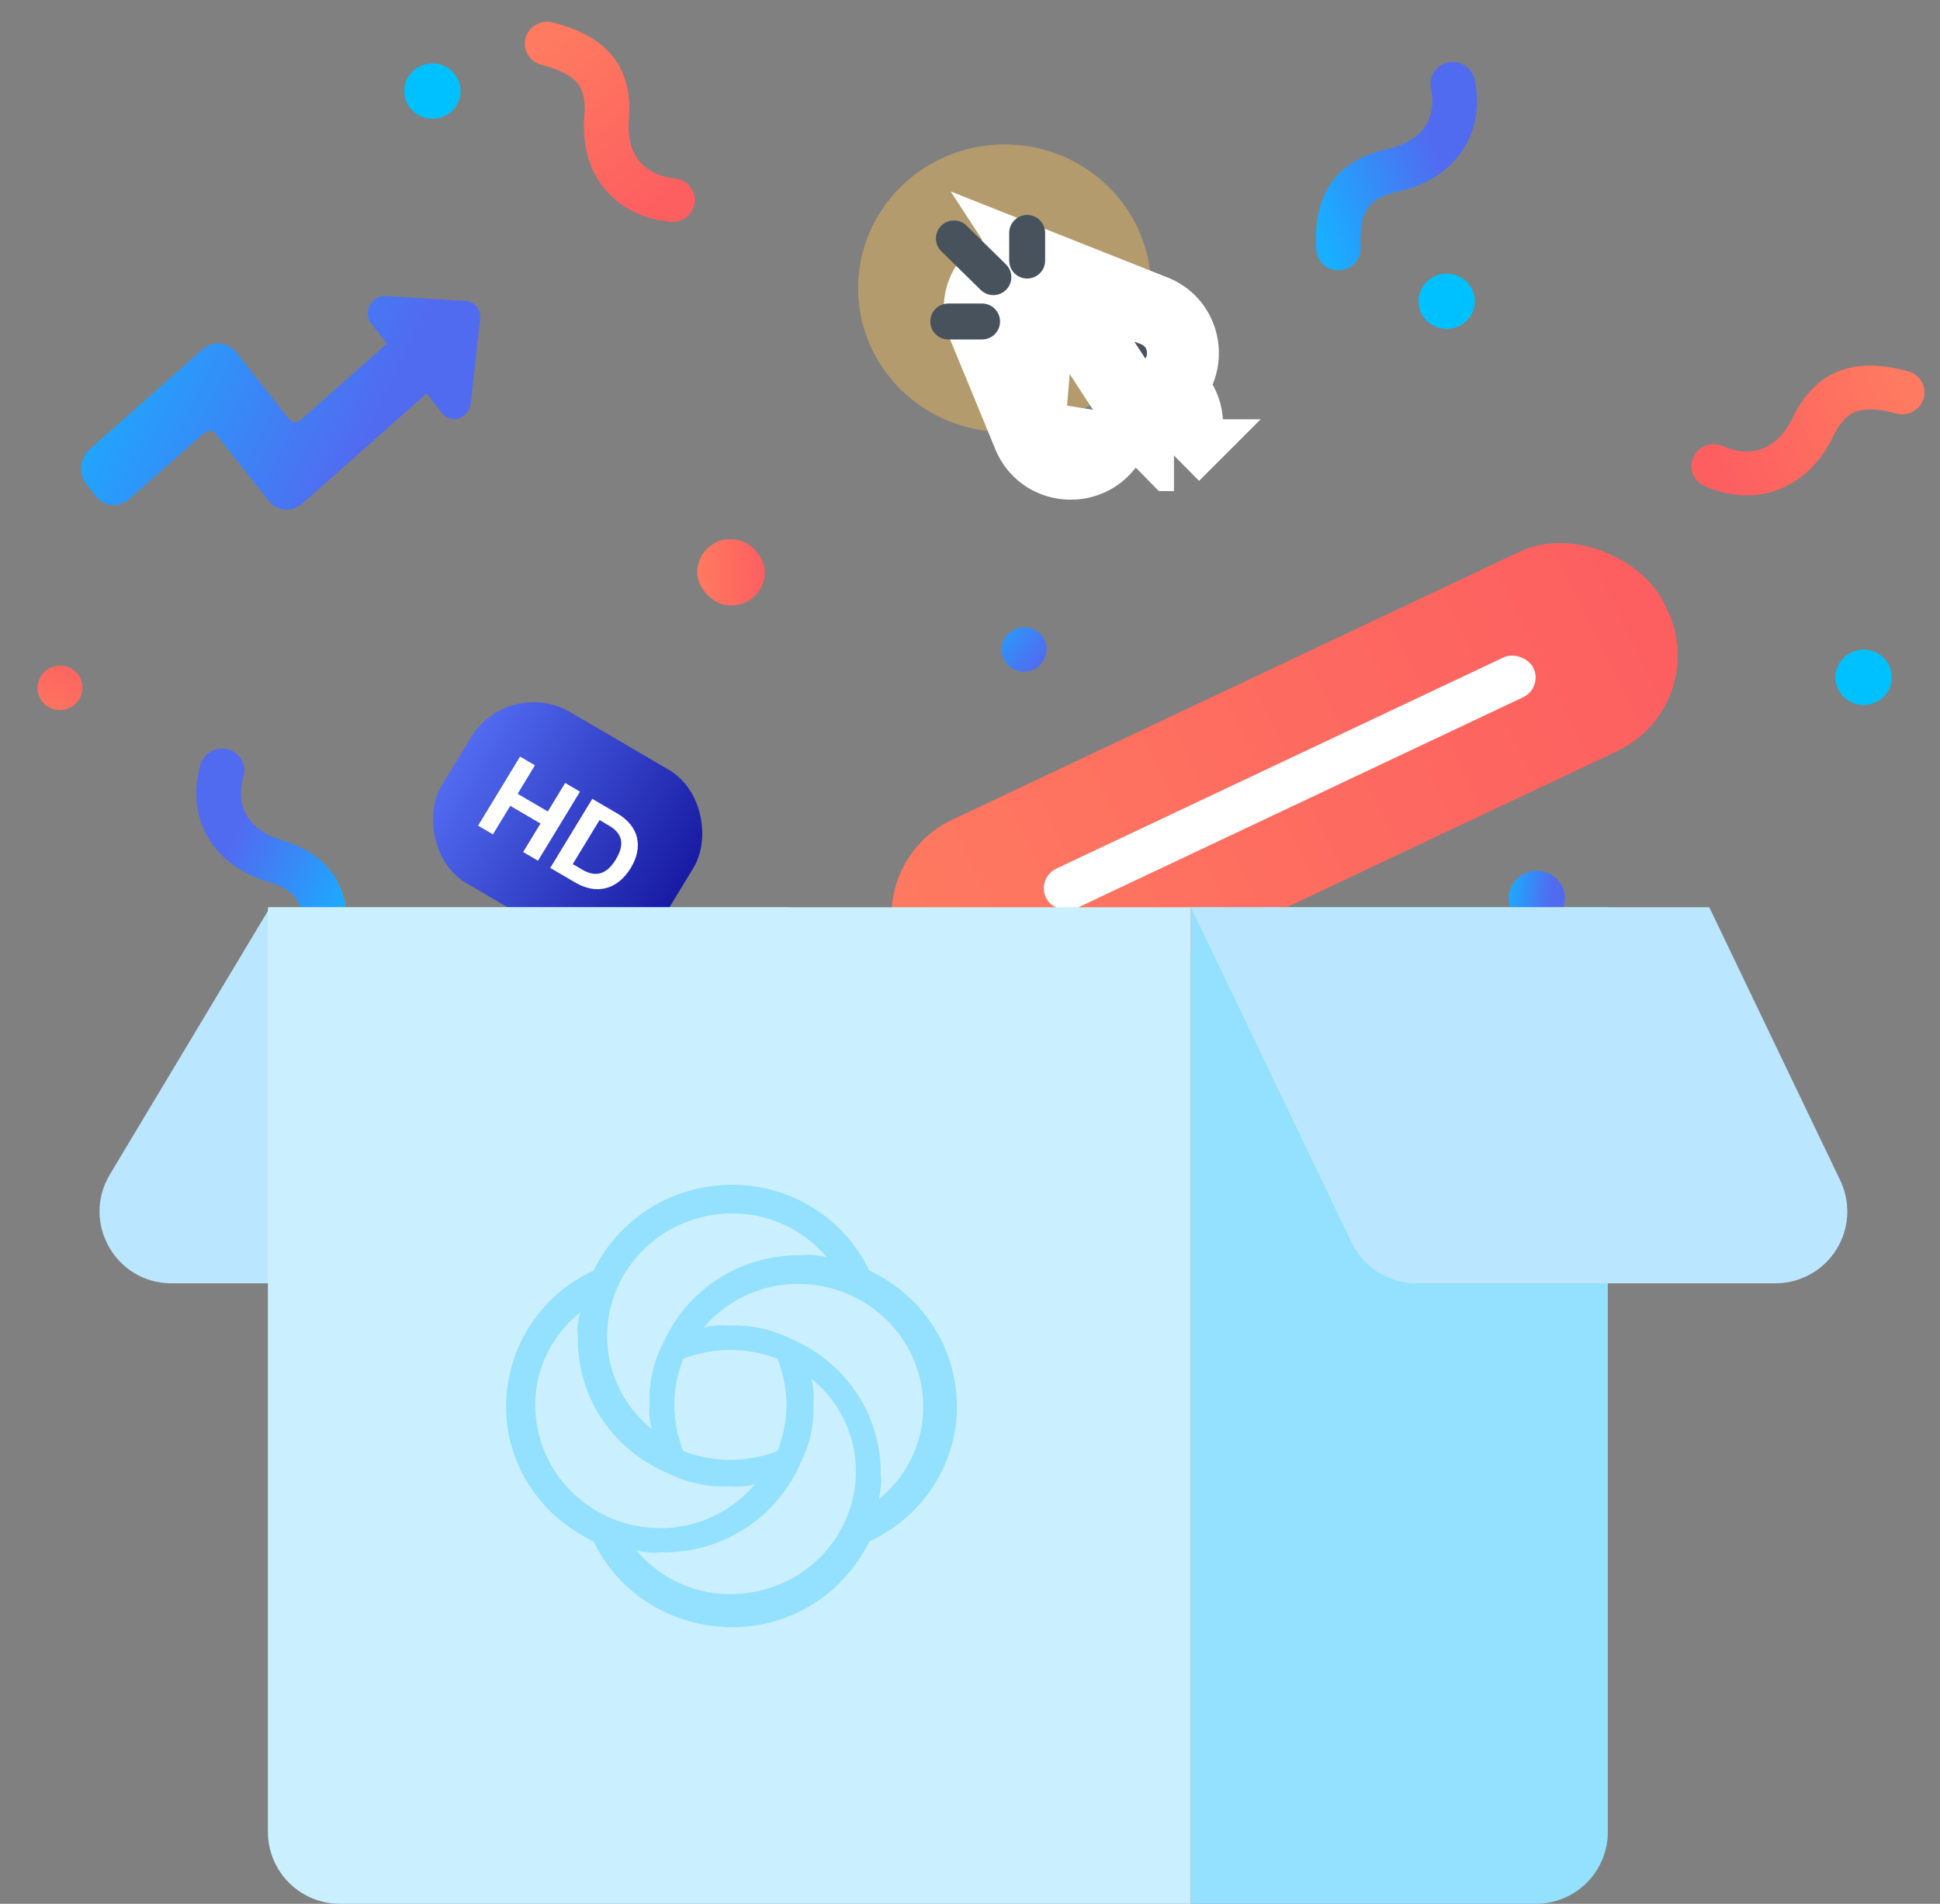 <svg width="54" height="53" viewBox="0 0 54 53" fill="none" xmlns="http://www.w3.org/2000/svg"><rect x="0" y="0" width="54" height="53" fill="#808080" stroke="none"/><g clip-path="url(#a)"><ellipse cx="42.778" cy="25.012" rx=".784" ry=".77" fill="url(#b)"/><path fill-rule="evenodd" clip-rule="evenodd" d="M8.27 25.063c.12.202.192.532.119 1.112-.042.335.2.64.54.68a.62.62 0 0 0 .693-.53c.09-.704.038-1.346-.279-1.878-.324-.544-.86-.863-1.494-1.056-.554-.17-.854-.446-1.003-.727-.152-.286-.185-.646-.068-1.043a.608.608 0 0 0-.425-.755.623.623 0 0 0-.77.417c-.189.644-.164 1.336.16 1.946.328.616.923 1.079 1.738 1.327.46.14.676.317.79.507z" fill="url(#c)"/><rect width="7.18" height="5.57" rx="2" transform="matrix(.863 .505 -.519 .855 14.148 18.816)" fill="url(#d)"/><path d="M13.307 22.986l.414.242.483-.794.84.492-.482.794.413.242 1.169-1.923-.413-.242-.482.794-.841-.492.482-.794-.415-.242-1.168 1.923zM16.012 24.569c.596.35 1.178.198 1.544-.402.364-.6.221-1.172-.37-1.518l-.7-.41-1.169 1.923.695.407zm-.07-.513l.746-1.226.264.155c.368.215.45.512.19.94-.26.429-.568.501-.936.285l-.263-.154z" fill="#fff"/><path fill-rule="evenodd" clip-rule="evenodd" d="M12.975 8.382l-2.242-.142c-.393-.025-.645.46-.4.77l.44.556-2.406 2.13c-.096.085-.236.077-.312-.02L6.564 9.795c-.228-.287-.647-.314-.936-.059l-3.116 2.758c-.289.255-.338.697-.11.985l.276.347c.228.287.647.314.935.059l2.073-1.834c.096-.085.236-.077.312.02l1.491 1.882c.228.287.647.314.935.059l3.45-3.057.44.556c.246.31.744.133.79-.28l.26-2.357c.029-.257-.146-.476-.389-.491z" fill="url(#e)"/><rect width="23.446" height="6.18" rx="3" transform="matrix(.904 -.427 .44 .898 23.8 24.098)" fill="url(#f)"/><rect width="15.005" height="1.236" rx=".618" transform="matrix(.904 -.427 .44 .898 28.845 24.445)" fill="#fff"/><path d="M3.058 32.698c-.8 1.334.161 3.029 1.715 3.029h10.9l6.274-10.468H7.517l-4.46 7.44z" fill="#BAE7FF"/><path d="M7.458 25.258h25.69V53H9.458a2 2 0 0 1-2-2V25.258z" fill="#CAF0FF"/><path d="M33.148 25.258h11.606V51a2 2 0 0 1-2 2h-9.606V25.258z" fill="#93E0FF"/><path d="M33.148 25.258h14.43l3.645 7.603a2 2 0 0 1-1.803 2.865h-9.994a2 2 0 0 1-1.804-1.136l-4.474-9.332z" fill="#BAE7FF"/><ellipse opacity=".4" cx="27.964" cy="8.022" rx="4.078" ry="4.002" fill="#FFC450"/><path d="M28.63 12.126c.37.899 1.539 1.037 2.131.353l-2.13-.353zm-1.257-3.052l1.257 3.052.387-4.707c-.99-.394-2.09.572-1.644 1.654zm4.754-.421l-3.11-1.234 2.959 4.54.7.713h.001a1.217 1.217 0 0 0-.001-1.74l-.167-.164c.68-.6.516-1.76-.382-2.115zm-3.847.625z" fill="#47525D" stroke="#fff" stroke-width="2"/><path d="M27.65 7.716l-1.098-1.078m2.039.616v-.77M27.336 8.95h-.94" stroke="#47525D" stroke-linecap="round" stroke-linejoin="round"/><ellipse cx="40.268" cy="8.387" rx=".784" ry=".77" fill="#00C1FF"/><ellipse cx="12.036" cy="2.535" rx=".784" ry=".77" fill="#00C1FF"/><ellipse cx="51.875" cy="18.856" rx=".784" ry=".77" fill="#00C1FF"/><path fill-rule="evenodd" clip-rule="evenodd" d="M16.08 2.326c-.147-.185-.432-.373-1.008-.522a.609.609 0 0 1-.443-.745.623.623 0 0 1 .759-.434c.7.18 1.288.466 1.673.952.394.497.497 1.104.445 1.754-.047.567.104.944.314 1.184.214.245.543.408.962.45.341.033.59.332.556.667a.619.619 0 0 1-.68.546c-.68-.067-1.325-.347-1.782-.869-.46-.527-.677-1.24-.61-2.075.039-.472-.049-.735-.186-.908z" fill="url(#g)"/><path fill-rule="evenodd" clip-rule="evenodd" d="M38.079 5.783c-.136.193-.232.517-.204 1.101a.615.615 0 0 1-.59.639.617.617 0 0 1-.651-.58c-.035-.71.066-1.346.422-1.853.365-.519.923-.797 1.57-.943.566-.127.887-.381 1.057-.65.174-.274.234-.631.148-1.035a.61.61 0 0 1 .482-.722.621.621 0 0 1 .735.473c.14.656.061 1.344-.31 1.928-.373.59-1.002 1.008-1.833 1.195-.47.106-.699.267-.826.447z" fill="url(#h)"/><path fill-rule="evenodd" clip-rule="evenodd" d="M51.644 11.467c.221-.088.564-.11 1.139.045a.623.623 0 0 0 .764-.426.609.609 0 0 0-.435-.75c-.698-.188-1.352-.23-1.934 0-.596.236-.994.71-1.28 1.299-.251.513-.574.765-.878.87-.31.106-.678.085-1.062-.085a.626.626 0 0 0-.822.304.605.605 0 0 0 .31.807c.622.277 1.322.352 1.984.125.668-.229 1.22-.74 1.589-1.495.208-.427.417-.611.625-.694z" fill="url(#i)"/><rect x="19.407" y="15.008" width="1.882" height="1.847" rx=".924" fill="url(#j)"/><path d="M28.192 17.55c.415-.24.935.047.94.52a.63.63 0 0 1-.936.55.613.613 0 0 1-.004-1.07z" fill="url(#k)"/><path d="M1.16 19.509c-.278-.39-.019-.934.464-.975a.614.614 0 0 1 .612.875.63.63 0 0 1-1.077.1z" fill="url(#l)"/><path fill-rule="evenodd" clip-rule="evenodd" d="M26.635 39.173c0-1.694-.988-3.117-2.434-3.8a4.23 4.23 0 0 0-3.808-2.389c-1.725 0-3.176.97-3.87 2.39a4.162 4.162 0 0 0-2.435 3.799c0 1.632.988 3.056 2.434 3.737.695 1.458 2.193 2.39 3.87 2.39 1.663 0 3.114-.97 3.809-2.39 1.485-.681 2.434-2.152 2.434-3.737zm-4.994-1.348c.156.413.25.842.25 1.286 0 .452-.094.881-.25 1.287a3.821 3.821 0 0 1-1.31.245c-.461 0-.898-.092-1.312-.245a3.632 3.632 0 0 1-.25-1.287c0-.451.094-.88.25-1.286a3.825 3.825 0 0 1 1.311-.245c.46 0 .89.092 1.311.245zm-1.248-4.044a3.42 3.42 0 0 1 2.622 1.225 1.767 1.767 0 0 0-.687-.061c-1.747-.027-3.222.981-3.87 2.45-.032-.013-.032-.013 0 0a3.317 3.317 0 0 0-.375 1.716c-.027.212-.004.447.062.674a3.332 3.332 0 0 1-1.248-2.573c0-1.9 1.56-3.431 3.496-3.431zm-5.494 5.33c0-.988.456-1.936 1.249-2.573-.067.228-.09.463-.063.674-.027 1.714 1 3.162 2.497 3.799-.014.03-.014.03 0 0a3.487 3.487 0 0 0 1.748.367c.216.027.455.005.687-.06a3.445 3.445 0 0 1-2.622 1.225c-1.936 0-3.496-1.532-3.496-3.432zm5.431 5.27a3.42 3.42 0 0 1-2.622-1.226c.232.066.472.088.687.062 1.747.026 3.222-.982 3.87-2.451.032.014.032.014 0 0 .271-.517.402-1.086.375-1.716a1.672 1.672 0 0 0-.062-.674 3.332 3.332 0 0 1 1.248 2.574c0 1.9-1.56 3.43-3.496 3.43zm1.686-7.108c.014-.03.014-.03 0 0a3.486 3.486 0 0 0-1.748-.367 1.765 1.765 0 0 0-.687.061 3.444 3.444 0 0 1 2.622-1.225c1.936 0 3.496 1.531 3.496 3.43 0 .99-.456 1.937-1.249 2.574.067-.227.09-.462.063-.674.027-1.714-1-3.162-2.497-3.799z" fill="#93E0FF"/></g><defs><linearGradient id="b" x1="43.562" y1="25.782" x2="41.814" y2="25.514" gradientUnits="userSpaceOnUse"><stop offset=".287" stop-color="#516BF0"/><stop offset="1" stop-color="#19AEFF"/></linearGradient><linearGradient id="c" x1="5.605" y1="21.778" x2="10.37" y2="24.142" gradientUnits="userSpaceOnUse"><stop offset=".287" stop-color="#516BF0"/><stop offset="1" stop-color="#19AEFF"/></linearGradient><linearGradient id="d" x1="7.18" y1="2.785" x2="0" y2="2.785" gradientUnits="userSpaceOnUse"><stop stop-color="#181BA3"/><stop offset="1" stop-color="#516BF0"/></linearGradient><linearGradient id="e" x1="11.718" y1="16.33" x2="1.633" y2="11.44" gradientUnits="userSpaceOnUse"><stop offset=".287" stop-color="#516BF0"/><stop offset="1" stop-color="#19AEFF"/></linearGradient><linearGradient id="f" y1="3.09" x2="23.446" y2="3.09" gradientUnits="userSpaceOnUse"><stop stop-color="#FE7A60"/><stop offset="1" stop-color="#FD5E60"/></linearGradient><linearGradient id="g" x1="15.2" y1="1.237" x2="18.61" y2="5.656" gradientUnits="userSpaceOnUse"><stop stop-color="#FE7A60"/><stop offset="1" stop-color="#FD5E60"/></linearGradient><linearGradient id="h" x1="40.988" y1="2.705" x2="36.052" y2="4.701" gradientUnits="userSpaceOnUse"><stop offset=".287" stop-color="#516BF0"/><stop offset="1" stop-color="#19AEFF"/></linearGradient><linearGradient id="i" x1="52.961" y1="10.958" x2="47.743" y2="13.077" gradientUnits="userSpaceOnUse"><stop stop-color="#FE7A60"/><stop offset="1" stop-color="#FD5E60"/></linearGradient><linearGradient id="j" x1="19.407" y1="15.931" x2="21.29" y2="15.931" gradientUnits="userSpaceOnUse"><stop stop-color="#FE7A60"/><stop offset="1" stop-color="#FD5E60"/></linearGradient><linearGradient id="k" x1="28.981" y1="19.762" x2="26.781" y2="18.013" gradientUnits="userSpaceOnUse"><stop offset=".287" stop-color="#516BF0"/><stop offset="1" stop-color="#19AEFF"/></linearGradient><linearGradient id="l" x1="1.137" y1="20.264" x2="2.167" y2="18.017" gradientUnits="userSpaceOnUse"><stop stop-color="#FE7A60"/><stop offset="1" stop-color="#FD5E60"/></linearGradient><clipPath id="a"><path fill="#fff" d="M0 0h54v53H0z"/></clipPath></defs></svg>